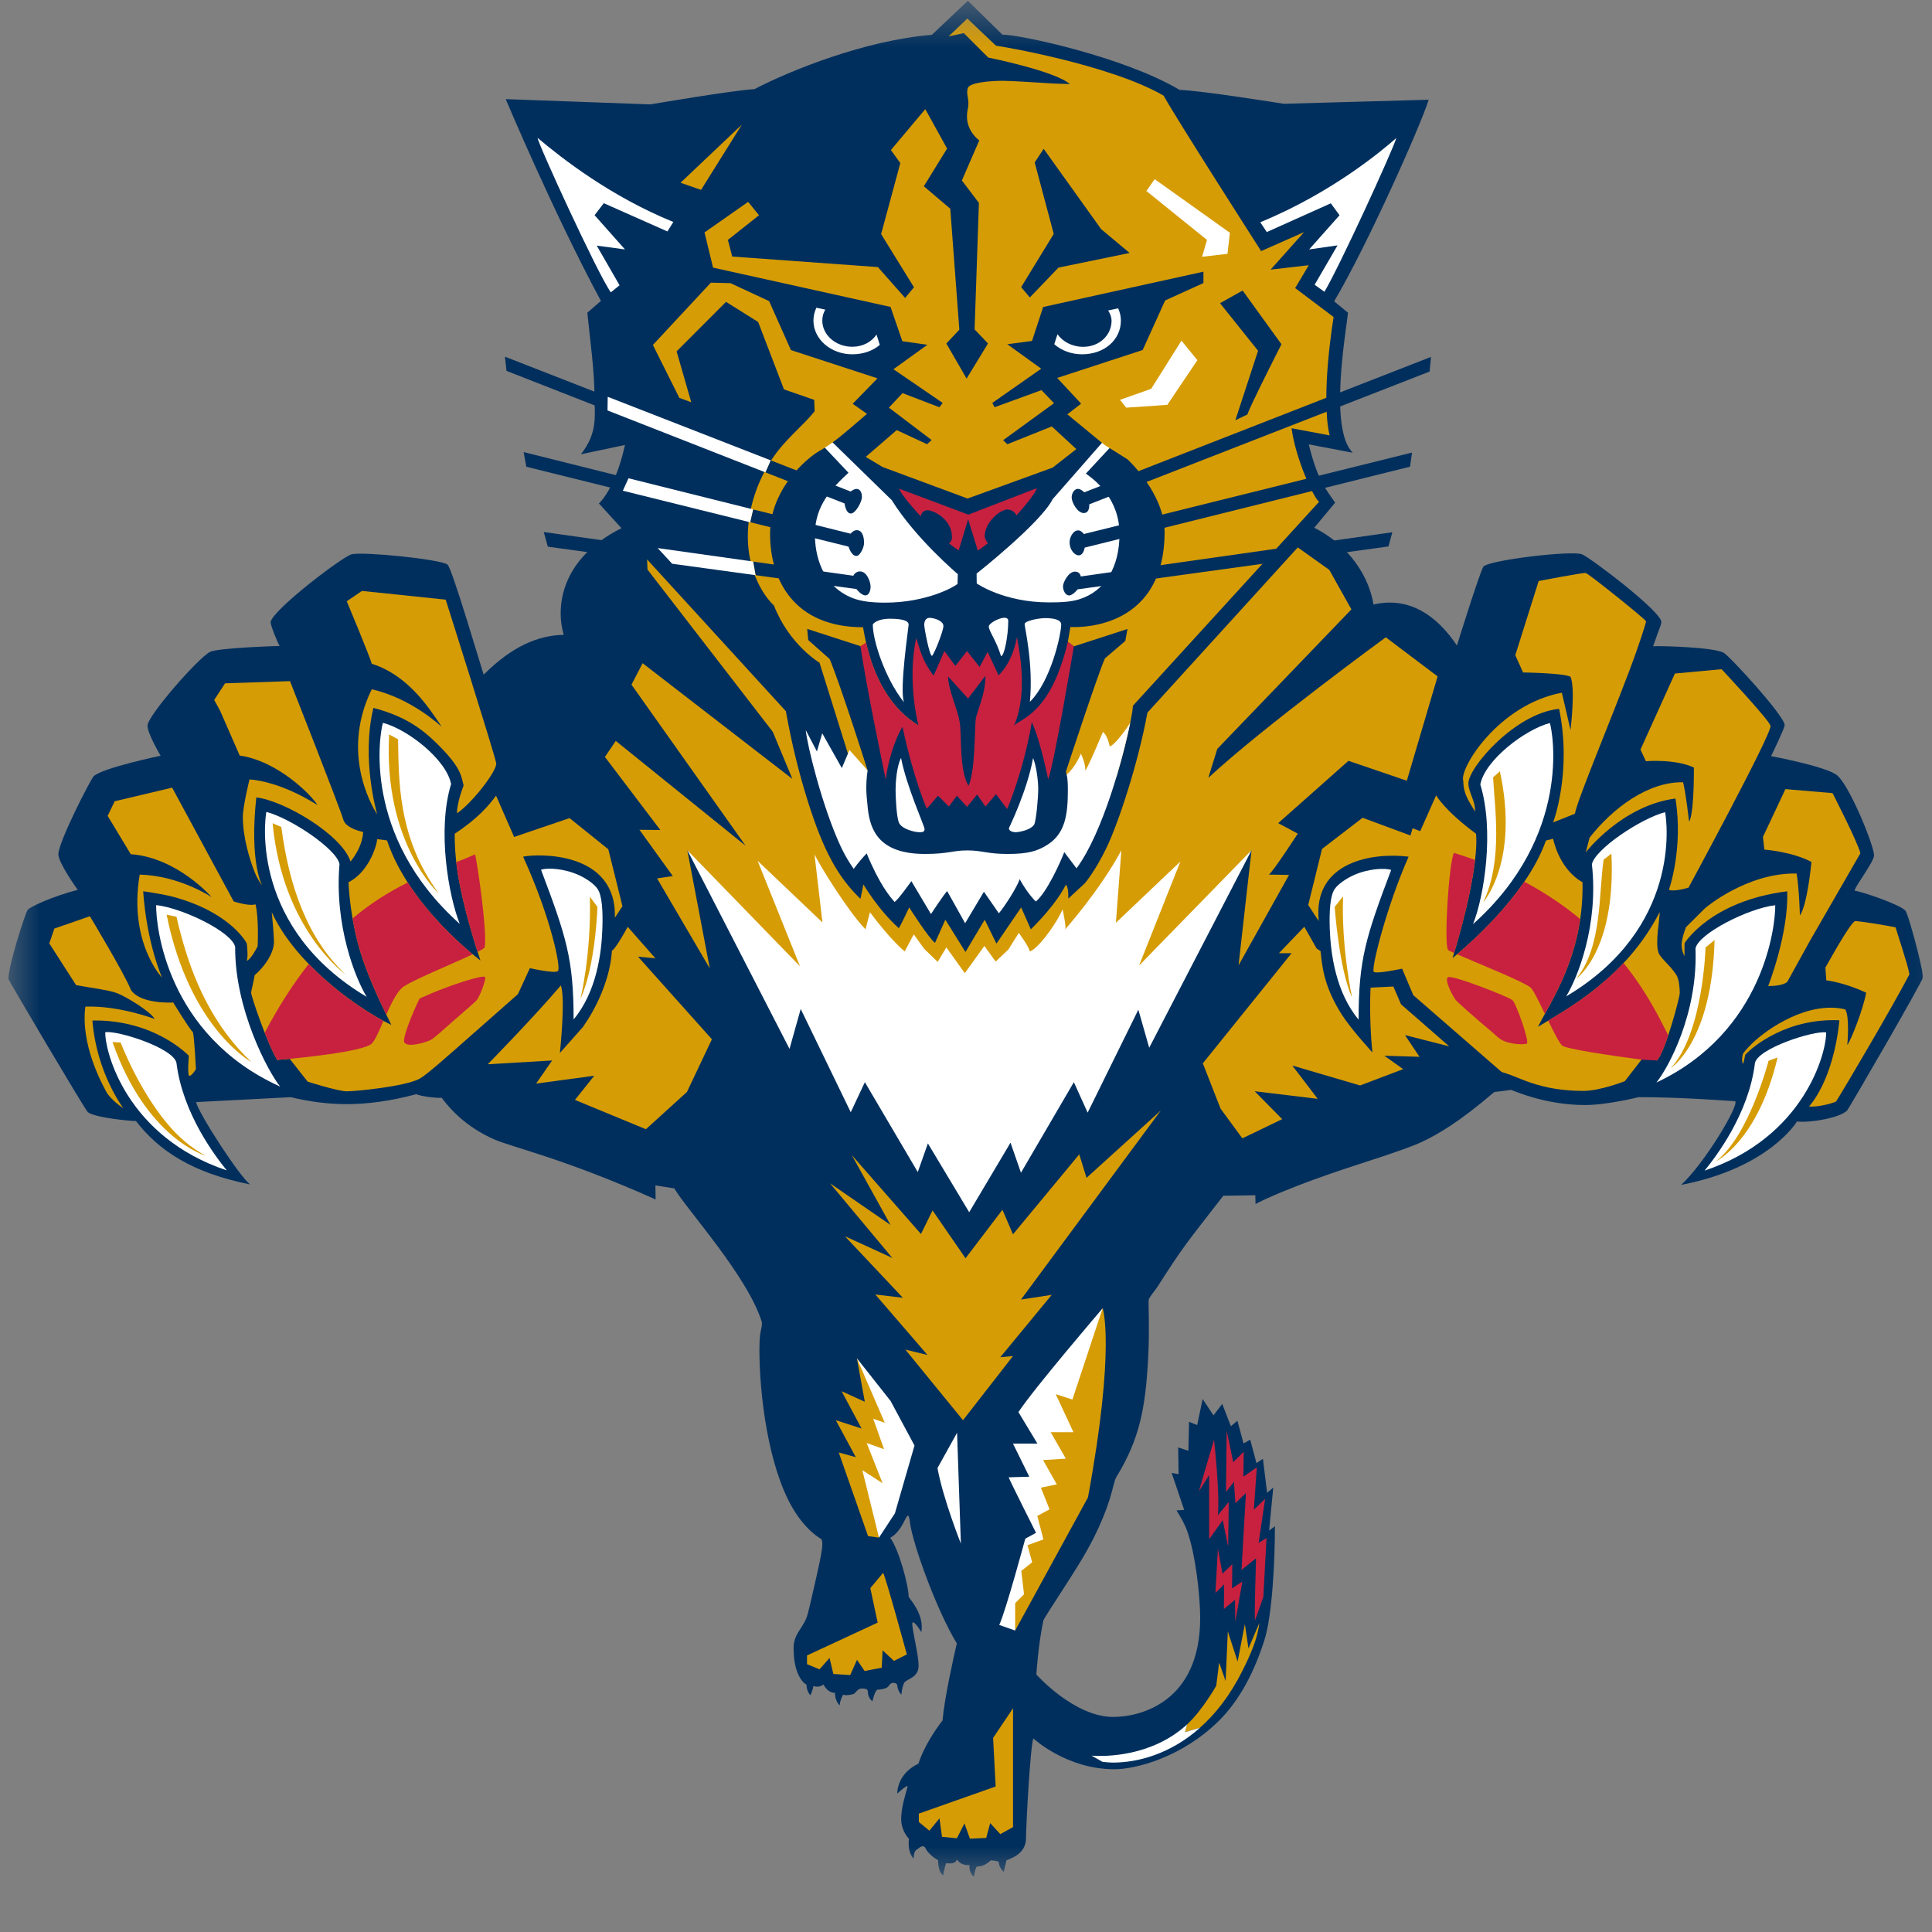 <?xml version="1.0" encoding="UTF-8" standalone="no"?>
<svg width="29px" height="29px" viewBox="0 0 29 29" version="1.1" xmlns="http://www.w3.org/2000/svg" xmlns:xlink="http://www.w3.org/1999/xlink">
    <rect x="0" y="0" width="29" height="29" fill="#808080" stroke="none"/>
    <!-- Generator: Sketch 40.3 (33839) - http://www.bohemiancoding.com/sketch -->
    <title>panthers</title>
    <desc>Created with Sketch.</desc>
    <defs>
        <polygon id="path-1" points="0 28.256 29.822 28.256 29.822 0 0 0"></polygon>
    </defs>
    <g id="Page-1" stroke="none" stroke-width="1" fill="none" fill-rule="evenodd">
        <g id="Artboard-Copy" transform="translate(-1, -1)">
            <g id="panthers" transform="translate(1, 0)">
                <g id="Page-1">
                    <g id="Artboard">
                        <g id="panthers" transform="translate(0, 0.259)">
                            <g id="g2412" transform="translate(15.271, 14.569) scale(1, -1) translate(-15.271, -14.569) translate(0.021, 0.069)">
                                <g id="g2414" transform="translate(0.078, 0.109)">
                                    <g id="g2416-Clipped">
                                        <g>
                                            <mask id="mask-2" fill="white">
                                                <use xlink:href="#path-1"></use>
                                            </mask>
                                            <g id="path-1"></g>
                                            <g id="g2416" mask="url(#mask-2)">
                                                <g id="Group" transform="translate(0.016, 0.033)">
                                                    <g id="g2422" transform="translate(0.004, 0.008)" fill="#002F5D">
                                                        <path d="M7.472,26.69 L9.643,26.611 C9.643,26.611 10.89,26.824 11.205,26.84 C11.746,27.122 12.872,27.575 13.868,27.655 L14.409,28.166 L14.927,27.658 C15.19,27.66 16.758,27.322 17.588,26.828 C17.878,26.824 19.152,26.62 19.152,26.62 L21.326,26.681 C21.209,26.301 20.405,24.495 19.907,23.655 L20.115,23.484 C20.089,23.217 19.821,21.742 20.187,21.382 L19.526,21.508 C19.662,20.955 19.79,20.827 19.922,20.633 L19.608,20.256 C20.009,20.058 20.405,19.65 20.498,19.104 C21.025,19.226 21.443,18.949 21.75,18.488 C21.75,18.488 22.087,19.573 22.146,19.67 C22.205,19.768 23.468,19.919 23.627,19.858 C23.747,19.812 24.818,19 24.818,18.843 C24.818,18.805 24.789,18.743 24.767,18.68 C24.731,18.58 24.695,18.478 24.695,18.478 C24.842,18.484 25.588,18.463 25.751,18.382 C25.833,18.341 26.669,17.434 26.669,17.293 C26.669,17.246 26.472,16.839 26.465,16.828 C26.465,16.828 27.256,16.681 27.444,16.55 C27.632,16.42 28.011,15.486 28.011,15.339 C28.011,15.24 27.721,14.87 27.719,14.808 C27.817,14.799 28.384,14.607 28.48,14.511 C28.518,14.473 28.673,13.907 28.727,13.633 C28.74,13.57 28.741,13.522 28.741,13.5 C28.741,13.446 27.629,11.531 27.607,11.509 C27.496,11.398 27.061,11.322 26.854,11.344 C26.854,11.344 26.443,10.648 25.115,10.392 C25.467,10.715 25.988,11.587 25.927,11.648 C25.927,11.648 25.064,11.713 24.475,11.709 C24.475,11.709 24.007,11.591 23.673,11.591 C23.338,11.591 22.966,11.656 22.563,11.819 C22.555,11.819 22.433,11.798 22.311,11.787 C21.779,11.33 21.456,11.147 21.22,11.036 C20.95,10.909 20.31,10.72 19.828,10.552 C19.129,10.309 18.779,10.136 18.727,10.105 L18.724,10.237 L18.243,10.229 C17.659,9.477 17.652,9.481 17.26,8.871 C17.213,8.798 17.158,8.739 17.125,8.679 C17.113,8.63 17.14,8.265 17.115,7.787 C17.074,7.025 16.982,6.569 16.636,6.004 C16.607,5.956 16.588,5.834 16.535,5.666 C16.484,5.503 16.4,5.295 16.296,5.09 C16.157,4.814 15.982,4.548 15.837,4.323 C15.686,4.09 15.566,3.903 15.543,3.858 C15.464,3.488 15.437,3.043 15.437,3.043 C15.437,3.043 16.004,2.406 16.591,2.406 C16.992,2.406 17.896,2.622 17.896,3.891 C17.896,4.233 17.826,4.843 17.703,5.191 C17.662,5.309 17.602,5.405 17.541,5.506 L17.656,5.514 L17.468,6.069 L17.572,6.05 L17.566,6.452 L17.719,6.401 L17.729,6.836 L17.851,6.787 L17.933,7.178 L18.096,6.933 L18.227,7.105 L18.357,6.77 L18.455,6.852 L18.547,6.511 L18.647,6.568 L18.741,6.216 L18.838,6.281 L18.901,5.77 L18.993,5.849 L18.931,5.204 L19.018,5.269 C19.018,4.723 18.976,3.924 18.86,3.559 C18.71,3.087 18.49,2.658 18.178,2.349 C17.623,1.8 16.929,1.621 16.61,1.621 C15.885,1.621 15.392,2.084 15.392,2.084 C15.347,1.978 15.282,0.783 15.282,0.587 C15.282,0.347 15.051,0.282 14.988,0.253 L14.948,0.082 C14.948,0.082 14.874,0.139 14.874,0.228 C14.858,0.249 14.752,0.253 14.752,0.253 C14.697,0.202 14.63,0.16 14.542,0.16 C14.515,0.12 14.499,0.008 14.499,0.008 C14.499,0.008 14.421,0.063 14.434,0.184 C14.395,0.179 14.297,0.181 14.246,0.267 C14.215,0.189 14.134,0.21 14.081,0.21 C14.058,0.145 14.038,0.027 14.038,0.027 C14.038,0.027 13.961,0.07 13.963,0.256 C13.92,0.275 13.81,0.355 13.774,0.434 C13.754,0.478 13.708,0.473 13.663,0.428 C13.649,0.414 13.596,0.416 13.596,0.28 C13.526,0.347 13.512,0.473 13.524,0.577 C13.524,0.577 13.408,0.695 13.408,0.871 C13.408,1.046 13.471,1.237 13.504,1.357 C13.512,1.407 13.349,1.256 13.349,1.256 C13.349,1.256 13.337,1.548 13.667,1.705 C13.74,1.933 13.89,2.172 14.029,2.355 C14.058,2.689 14.189,3.276 14.243,3.51 C13.933,4.021 13.583,5.003 13.542,5.313 C13.501,5.623 13.482,5.223 13.243,5.095 C13.369,4.931 13.52,4.383 13.52,4.209 C13.539,4.174 13.759,3.94 13.71,3.679 C13.71,3.679 13.626,3.826 13.583,3.826 C13.539,3.826 13.689,3.293 13.667,3.14 C13.645,2.988 13.487,2.975 13.455,2.92 C13.422,2.866 13.411,2.741 13.411,2.741 C13.411,2.741 13.357,2.787 13.349,2.882 C13.346,2.913 13.295,2.923 13.27,2.915 C13.228,2.902 13.231,2.864 13.183,2.841 C13.135,2.819 13.047,2.814 13.047,2.814 C13.009,2.787 12.976,2.64 12.976,2.64 C12.846,2.757 12.979,2.833 12.816,2.833 C12.753,2.833 12.722,2.762 12.696,2.752 C12.669,2.741 12.574,2.722 12.537,2.741 C12.482,2.639 12.486,2.58 12.486,2.58 C12.409,2.649 12.415,2.767 12.415,2.767 C12.415,2.767 12.36,2.766 12.315,2.802 C12.269,2.838 12.242,2.892 12.242,2.892 C12.242,2.892 12.201,2.864 12.167,2.861 C12.133,2.858 12.09,2.869 12.09,2.869 C12.082,2.807 12.046,2.731 12.046,2.731 C11.984,2.795 11.987,2.89 11.987,2.89 C11.987,2.89 11.793,2.979 11.793,3.444 C11.793,3.636 11.916,3.728 11.981,3.88 C12.013,3.955 12.052,4.148 12.112,4.405 C12.236,4.941 12.238,5.019 12.21,5.076 C12.21,5.076 11.986,5.19 11.78,5.539 C11.41,6.167 11.28,7.257 11.28,7.91 C11.28,8.236 11.318,8.198 11.318,8.328 C11.111,9.013 10.187,10.025 10.002,10.34 C9.937,10.351 9.719,10.384 9.719,10.384 L9.722,10.174 C8.333,10.795 7.568,10.956 7.296,11.077 C6.955,11.229 6.704,11.44 6.511,11.7 C6.44,11.692 6.195,11.722 6.13,11.754 C5.339,11.542 4.776,11.583 4.245,11.709 L2.824,11.635 C2.867,11.455 3.497,10.486 3.638,10.399 C2.753,10.575 2.259,10.914 1.921,11.352 C1.889,11.344 1.26,11.403 1.192,11.493 C1.111,11.601 0.007,13.466 0.007,13.483 C0.007,13.68 0.245,14.426 0.292,14.513 C0.321,14.567 0.687,14.728 1.048,14.821 C1.048,14.821 0.757,15.224 0.757,15.354 C0.757,15.539 1.242,16.481 1.287,16.526 C1.412,16.651 2.292,16.834 2.292,16.834 C2.292,16.834 2.095,17.165 2.095,17.285 C2.095,17.433 2.846,18.291 3.03,18.391 C3.15,18.456 4.079,18.482 4.079,18.482 C4.054,18.516 3.934,18.803 3.944,18.845 C3.988,19.036 5.031,19.83 5.162,19.859 C5.341,19.899 6.483,19.785 6.598,19.704 C6.664,19.658 7.111,18.136 7.141,18.051 C7.559,18.469 7.949,18.641 8.343,18.649 C8.228,19.032 8.267,19.776 9.209,20.25 L8.871,20.621 C8.871,20.621 9.115,20.831 9.262,21.499 L8.601,21.359 C8.854,21.684 8.807,21.927 8.805,22.215 C8.803,22.626 8.743,23.031 8.697,23.484 L8.901,23.661 C8.196,24.968 7.472,26.69 7.472,26.69" id="path2424"></path>
                                                    </g>
                                                    <g id="g2426" transform="translate(12.113, 19.128)" fill="#FFFFFF">
                                                        <path d="M1.158,1.55 L0.197,2.488 L0.098,2.396 L0.508,1.962 C0.261,1.733 0.004,1.472 0.004,1.036 C0.004,0.753 0.092,0.27 0.567,0.082 C0.697,0.03 0.864,0.012 1.056,0.012 C1.691,0.012 2.109,0.257 2.145,0.294 L2.149,0.44 C2.149,0.44 1.514,0.976 1.158,1.55" id="path2428"></path>
                                                    </g>
                                                    <g id="g2430" transform="translate(14.536, 19.136)" fill="#FFFFFF">
                                                        <path d="M1.648,1.941 L2.076,2.402 L1.974,2.499 L1.15,1.558 C0.973,1.202 0.008,0.44 0.008,0.44 L0.01,0.292 C0.01,0.292 0.416,0.008 1.093,0.008 C1.264,0.008 1.415,0.013 1.547,0.054 C1.938,0.176 2.153,0.536 2.153,1.036 C2.153,1.558 1.795,1.838 1.648,1.941" id="path2432"></path>
                                                    </g>
                                                    <g id="g2434" transform="translate(10.453, 16.516)" fill="#D69C05">
                                                        <path d="M8.157,5.449 L7.975,5.362 L8.316,6.405 L7.745,7.119 L8.084,7.309 L8.667,6.503 C8.667,6.503 8.173,5.532 8.157,5.449 L8.157,5.449 L8.157,5.449 Z M5.32,7.653 L4.89,7.205 L4.76,7.36 L5.249,8.159 L4.963,9.232 L5.098,9.436 L5.96,8.231 L6.388,7.873 L5.32,7.653 L5.32,7.653 L5.32,7.653 Z M9.45,6.911 L8.873,7.346 L9.077,7.689 L8.504,7.623 L9.007,8.186 L8.362,7.901 C8.362,7.901 7.063,9.929 6.899,10.234 C6.091,10.703 4.43,10.981 4.382,10.984 L3.952,11.392 L3.671,11.124 L3.899,11.173 L4.266,10.806 C4.266,10.806 5.265,10.606 5.491,10.408 C5.455,10.411 5.367,10.41 5.251,10.416 C4.994,10.431 4.616,10.457 4.485,10.457 C4.295,10.457 3.98,10.432 3.958,10.345 C3.936,10.258 3.968,10.212 3.968,10.119 C3.968,10.027 3.947,10.032 3.947,9.918 C3.947,9.764 4.032,9.639 4.131,9.562 L3.87,8.961 L4.126,8.624 L4.061,6.726 L4.262,6.514 L3.941,5.987 L3.637,6.514 L3.832,6.721 L3.696,8.537 L3.299,8.874 L3.648,9.44 L3.321,10.032 L2.805,9.418 L2.946,9.222 L2.658,8.156 L3.151,7.358 L3.018,7.198 L2.609,7.661 L0.423,7.819 L0.358,8.069 L0.825,8.439 L0.662,8.64 L0.007,8.181 L0.135,7.653 L2.799,7.063 L2.977,6.548 L3.353,6.495 L2.843,6.128 L3.582,5.622 L3.533,5.557 L2.979,5.769 L2.775,5.551 L3.416,5.065 L3.348,5.002 L2.892,5.214 L2.427,4.812 L2.68,4.66 L3.956,4.187 L5.233,4.651 L5.588,4.929 L5.22,5.269 L4.552,5.002 L4.49,5.063 L5.253,5.618 L5.065,5.814 L4.36,5.557 L4.327,5.622 L5.061,6.136 L4.552,6.503 L4.923,6.552 L5.09,7.062 L7.496,7.592 L7.496,7.421 L6.921,7.16 L6.584,6.416 L5.301,5.997 L5.66,5.611 L5.453,5.451 L6.008,4.994 L6.358,4.774 C6.358,4.774 6.913,4.263 6.913,3.686 C6.913,2.147 5.499,2.259 5.499,2.259 L5.461,2.036 L5.551,1.968 L6.356,2.229 L6.323,2.049 L6.018,1.788 C5.921,1.582 5.431,0.086 5.431,0.086 L5.442,0.043 L6.19,0.009 C6.285,0.325 6.356,0.619 6.397,0.82 C6.424,0.952 6.438,1.044 6.437,1.076 L9.232,4.138 C9.151,4.192 8.879,4.785 8.819,5.242 L9.39,5.135 C9.25,5.732 9.45,6.911 9.45,6.911 L9.45,6.911 L9.45,6.911 Z" id="path2436"></path>
                                                    </g>
                                                    <g id="g2438" transform="translate(9.674, 16.618)" fill="#D69C05">
                                                        <path d="M0.587,5.53 L0.408,5.596 L0.011,6.39 L0.881,7.325 L1.175,7.318 L1.756,7.048 L2.083,6.313 L3.382,5.889 L3.01,5.507 L3.225,5.356 C3.081,5.235 2.894,5.065 2.72,4.936 C2.577,4.829 2.524,4.812 2.456,4.765 C2.224,4.605 1.77,4.166 1.77,3.554 C1.77,2.845 2.143,2.153 3.165,2.153 C3.171,2.13 3.183,2.044 3.211,1.923 C3.286,1.591 3.477,0.992 3.997,0.68 C3.546,0.688 3.127,1.869 3.127,1.869 L2.327,2.128 L2.343,1.961 L2.665,1.675 C2.844,1.24 3.234,0.003 3.234,0.003 L2.939,0.256 L2.512,1.621 C2.512,1.621 2.06,1.886 1.827,2.481 C1.684,2.612 1.436,2.975 1.436,3.513 C1.436,3.93 1.577,4.341 1.795,4.671 C1.996,4.978 2.273,5.182 2.439,5.396 L2.433,5.566 L1.979,5.723 L1.591,6.735 L1.109,7.037 L0.367,6.294 L0.587,5.53 L0.587,5.53 L0.587,5.53 Z" id="path2440"></path>
                                                    </g>
                                                    <g id="g2442" transform="translate(10.1, 25.329)" fill="#D69C05">
                                                        <polygon id="path2444" points="0 0.114 0.308 0.007 0.92 0.986"></polygon>
                                                    </g>
                                                    <g id="g2446" transform="translate(11.972, 14.318)" fill="#FFFFFF">
                                                        <path d="M4.878,3.018 C4.773,2.501 4.469,1.37 4.072,0.834 L3.888,1.077 C3.84,0.948 3.629,0.473 3.461,0.336 C3.461,0.336 3.342,0.446 3.218,0.672 C3.183,0.554 2.985,0.25 2.906,0.159 L2.682,0.483 L2.4,0.01 L2.13,0.493 C2.08,0.44 1.887,0.148 1.887,0.148 L1.593,0.642 C1.593,0.642 1.383,0.346 1.34,0.33 C1.275,0.405 1.116,0.587 0.922,1.058 C0.795,0.925 0.728,0.825 0.728,0.825 C0.665,0.914 0.596,1.026 0.536,1.154 C0.257,1.751 0.027,2.689 0.008,2.908 L0.175,2.589 L0.255,2.861 L0.549,2.339 L0.664,2.61 L0.936,2.304 C0.936,2.304 0.916,2.179 0.916,2.045 C0.916,1.968 0.926,1.85 0.94,1.724 C0.977,1.399 1.116,1.05 1.797,1.05 C2.153,1.05 2.209,1.103 2.433,1.103 C2.657,1.103 2.727,1.05 3.036,1.05 C3.339,1.05 3.479,1.089 3.636,1.188 C3.904,1.359 3.942,1.644 3.942,2.012 C3.942,2.205 3.923,2.241 3.923,2.241 C4.056,2.349 4.138,2.555 4.138,2.555 C4.138,2.555 4.211,2.404 4.203,2.302 C4.24,2.334 4.468,2.881 4.468,2.881 C4.539,2.83 4.57,2.665 4.57,2.665 C4.619,2.667 4.766,2.844 4.878,3.018" id="path2448"></path>
                                                    </g>
                                                    <g id="g2450" transform="translate(16.692, 22.067)" fill="#FFFFFF">
                                                        <polygon id="path2452" points="0.098 0 0.715 0.042 1.166 0.712 0.927 1.006 0.473 0.283 0.005 0.117"></polygon>
                                                    </g>
                                                    <g id="g2454" transform="translate(17.093, 24.324)" fill="#FFFFFF">
                                                        <polygon id="path2456" points="0 0.995 0.124 1.173 1.253 0.368 1.217 0.052 0.836 0.008 0.909 0.261"></polygon>
                                                    </g>
                                                    <g id="g2458" transform="translate(7.945, 23.798)" fill="#FFFFFF">
                                                        <path d="M1.109,0 L1.24,0.106 L0.897,0.701 L1.321,0.644 L0.865,1.158 L1.003,1.338 L1.958,0.914 L2.047,1.056 C1.105,1.44 0.379,2.007 0.01,2.318 C0.005,2.253 0.914,0.269 1.109,0" id="path2460"></path>
                                                    </g>
                                                    <g id="g2462" transform="translate(18.802, 23.806)" fill="#FFFFFF">
                                                        <path d="M0,1.044 L0.098,0.897 L1.059,1.328 L1.19,1.149 L0.734,0.636 L1.16,0.697 L0.816,0.106 L0.963,0 C1.191,0.383 1.966,2.072 2.043,2.309 C1.853,2.142 1.093,1.493 0,1.044" id="path2464"></path>
                                                    </g>
                                                    <g id="g2466" transform="translate(12.986, 17.633)" fill="#FFFFFF">
                                                        <path d="M0,1.175 C0,1.196 0.082,1.266 0.253,1.266 C0.51,1.266 0.538,1.211 0.538,1.177 C0.538,1.143 0.396,0.198 0.469,0.01 C0.175,0.381 0,0.948 0,1.175" id="path2468"></path>
                                                    </g>
                                                    <g id="g2470" transform="translate(15.262, 17.652)" fill="#FFFFFF">
                                                        <path d="M0.082,0 C0.402,0.315 0.552,1.02 0.552,1.161 C0.552,1.226 0.454,1.256 0.315,1.256 C0.204,1.256 0.003,1.213 0.003,1.166 C0.003,1.118 0.136,0.568 0.082,0" id="path2472"></path>
                                                    </g>
                                                    <g id="g2474" transform="translate(14.715, 18.337)" fill="#FFFFFF">
                                                        <path d="M0.196,0 C0.245,0 0.304,0.304 0.304,0.53 C0.304,0.648 0.012,0.51 0.012,0.445 C0.012,0.379 0.126,0.232 0.196,0" id="path2476"></path>
                                                    </g>
                                                    <g id="g2478" transform="translate(14.417, 18.435)">
                                                        <g id="path2480"></g>
                                                    </g>
                                                    <g id="g2482" transform="translate(14.087, 18.433)" fill="#FFFFFF">
                                                        <path id="path2484"></path>
                                                    </g>
                                                    <g id="g2486" transform="translate(13.744, 18.341)" fill="#FFFFFF">
                                                        <path d="M0.131,0 C0.175,0.049 0.302,0.381 0.302,0.447 C0.302,0.53 0.157,0.571 0.094,0.571 C0.031,0.571 0.014,0.51 0.014,0.465 C0.014,0.42 0.092,0 0.131,0" id="path2488"></path>
                                                    </g>
                                                    <g id="g2490" transform="translate(13.328, 15.694)" fill="#FFFFFF">
                                                        <path d="M0.359,0 C0.408,0 0.435,0.005 0.435,0.049 C0.435,0.092 0.163,0.689 0.082,1.115 C0.012,0.979 0,0.723 0,0.636 C0,0.549 0.011,0.245 0.049,0.147 C0.087,0.049 0.283,0 0.359,0" id="path2492"></path>
                                                    </g>
                                                    <g id="g2494" transform="translate(15.029, 15.69)" fill="#FFFFFF">
                                                        <path d="M0,0.065 C0,0.016 0.069,0.004 0.102,0.004 C0.135,0.004 0.318,0.029 0.379,0.118 C0.409,0.175 0.44,0.514 0.44,0.653 C0.44,0.791 0.408,1.011 0.363,1.118 C0.277,0.632 0,0.065 0,0.065" id="path2496"></path>
                                                    </g>
                                                    <g id="g2498" transform="translate(14.702, 15.686)">
                                                        <g id="path2500"></g>
                                                    </g>
                                                    <g id="g2502" transform="translate(14.43, 15.683)">
                                                        <g id="path2504"></g>
                                                    </g>
                                                    <g id="g2506" transform="translate(14.152, 15.682)">
                                                        <g id="path2508"></g>
                                                    </g>
                                                    <g id="g2510" transform="translate(13.861, 15.7)">
                                                        <g id="path2512"></g>
                                                    </g>
                                                    <g id="g2514" transform="translate(13.377, 19.923)" fill="#C8213F">
                                                        <path d="M1.044,0.538 L0.008,0.926 C0.008,0.886 0.148,0.707 0.329,0.512 C0.337,0.598 0.424,0.605 0.424,0.605 C0.524,0.605 0.797,0.468 0.797,0.205 C0.797,0.18 0.795,0.126 0.75,0.11 C0.803,0.067 0.853,0.03 0.899,0.003 L1.04,0.469 L1.185,0 C1.231,0.028 1.283,0.066 1.337,0.11 C1.31,0.141 1.289,0.179 1.289,0.216 C1.289,0.42 1.517,0.616 1.631,0.616 C1.631,0.616 1.729,0.613 1.765,0.526 C1.936,0.716 2.068,0.89 2.068,0.934 L1.044,0.538 L1.044,0.538 L1.044,0.538 Z" id="path2516"></path>
                                                    </g>
                                                    <g id="g2518" transform="translate(12.801, 16.042)" fill="#C8213F">
                                                        <path d="M1.729,1.338 C1.713,1.196 1.724,0.56 1.621,0.348 C1.479,0.593 1.523,1.088 1.49,1.3 C1.457,1.512 1.316,1.784 1.316,1.99 L1.615,1.659 L1.876,2.001 C1.876,1.702 1.746,1.479 1.729,1.338 L1.729,1.338 L1.729,1.338 Z M3.113,2.51 C2.852,1.414 2.398,1.362 2.306,1.251 C2.534,1.797 2.36,2.469 2.349,2.583 C2.279,2.181 2.072,2.007 2.072,2.007 L1.909,2.36 L1.789,2.132 L1.599,2.371 L1.425,2.148 L1.259,2.371 L1.098,2.001 C0.949,2.2 0.911,2.322 0.837,2.567 C0.696,1.909 0.87,1.256 0.87,1.256 C0.35,1.569 0.159,2.167 0.084,2.499 L0,2.446 C0.087,1.833 0.379,0.445 0.379,0.445 C0.404,0.666 0.501,1.024 0.631,1.234 C0.797,0.451 0.995,0.005 0.995,0.005 L1.164,0.201 L1.327,0.038 L1.447,0.201 L1.599,0.033 L1.751,0.218 L1.876,0.038 L2.034,0.223 L2.202,0 C2.202,0 2.448,0.57 2.572,1.305 C2.708,1.006 2.817,0.446 2.817,0.446 C2.909,0.68 3.203,2.442 3.203,2.442 L3.113,2.51 L3.113,2.51 L3.113,2.51 Z" id="path2520"></path>
                                                    </g>
                                                    <g id="g2522" transform="translate(13.981, 18.981)" fill="#C8213F">
                                                        <path id="path2524"></path>
                                                    </g>
                                                    <g id="g2526" transform="translate(15.703, 22.857)" fill="#FFFFFF">
                                                        <path d="M0.816,0.669 C0.848,0.618 0.867,0.565 0.867,0.516 C0.867,0.299 0.687,0.123 0.44,0.123 C0.278,0.123 0.135,0.199 0.055,0.312 L0.007,0.162 C0.113,0.069 0.26,0.011 0.423,0.011 C0.769,0.011 1.007,0.237 1.007,0.516 C1.007,0.582 0.992,0.644 0.966,0.701 L0.816,0.669 L0.816,0.669 L0.816,0.669 Z" id="path2528"></path>
                                                    </g>
                                                    <g id="g2530" transform="translate(15.808, 23.084)" fill="#C8213F">
                                                        <path id="path2532"></path>
                                                    </g>
                                                    <g id="g2534" transform="translate(16.249, 23.187)">
                                                        <g id="path2536"></g>
                                                    </g>
                                                    <g id="g2538" transform="translate(12.079, 22.854)" fill="#FFFFFF">
                                                        <path d="M0.963,0.31 C0.889,0.2 0.758,0.127 0.599,0.127 C0.352,0.127 0.149,0.303 0.149,0.52 C0.149,0.581 0.165,0.636 0.194,0.684 L0.06,0.713 C0.032,0.653 0.016,0.588 0.016,0.52 C0.016,0.241 0.277,0.014 0.599,0.014 C0.767,0.014 0.91,0.068 1.012,0.155 L0.963,0.31 L0.963,0.31 L0.963,0.31 Z" id="path2540"></path>
                                                    </g>
                                                    <g id="g2542" transform="translate(12.333, 23.079)" fill="#C8213F">
                                                        <path id="path2544"></path>
                                                    </g>
                                                    <g id="g2546" transform="translate(12.745, 23.151)">
                                                        <g id="path2548"></g>
                                                    </g>
                                                    <g id="g2550" transform="translate(15.841, 19.234)" fill="#002F5D">
                                                        <path d="M4.943,0.963 L4.886,0.75 L0.22,0.106 C0.22,0.106 0.147,0.014 0.092,0.014 C0.038,0.014 0,0.087 0,0.15 C0,0.212 0.084,0.372 0.179,0.372 C0.261,0.372 0.266,0.299 0.266,0.299 L4.943,0.963 L4.943,0.963 L4.943,0.963 Z" id="path2552"></path>
                                                    </g>
                                                    <g id="g2554" transform="translate(15.928, 19.85)" fill="#002F5D">
                                                        <path d="M0.147,0 C0.096,0 0.012,0.071 0.012,0.2 C0.012,0.271 0.065,0.375 0.141,0.375 C0.188,0.375 0.226,0.32 0.226,0.32 L5.152,1.543 L5.122,1.331 L0.238,0.116 C0.238,0.116 0.224,0 0.147,0" id="path2556"></path>
                                                    </g>
                                                    <g id="g2558" transform="translate(15.956, 20.485)" fill="#002F5D">
                                                        <path d="M0.196,0 C0.1,0 0.015,0.164 0.015,0.233 C0.015,0.301 0.059,0.363 0.107,0.363 C0.155,0.363 0.204,0.311 0.204,0.311 L5.409,2.344 L5.388,2.124 L0.279,0.131 C0.279,0.131 0.292,0 0.196,0" id="path2560"></path>
                                                    </g>
                                                    <g id="g2562" transform="translate(8.044, 19.714)" fill="#002F5D">
                                                        <polygon id="path2564" points="1.713 0.245 0.003 0.486 0.064 0.266 1.931 0.01"></polygon>
                                                    </g>
                                                    <g id="g2566" transform="translate(9.746, 19.545)" fill="#FFFFFF">
                                                        <polygon id="path2568" points="0.228 0.179 1.482 0.007 1.445 0.212 0.011 0.414"></polygon>
                                                    </g>
                                                    <g id="g2570" transform="translate(11.178, 19.234)" fill="#002F5D">
                                                        <path d="M1.615,0.375 C1.544,0.375 1.516,0.31 1.516,0.31 L0.013,0.522 L0.051,0.318 L1.563,0.11 C1.563,0.11 1.634,0.015 1.697,0.015 C1.759,0.015 1.775,0.106 1.775,0.141 C1.775,0.219 1.72,0.375 1.615,0.375" id="path2572"></path>
                                                    </g>
                                                    <g id="g2574" transform="translate(7.736, 20.811)" fill="#002F5D">
                                                        <polygon id="path2576" points="1.582 0.196 0.009 0.589 0.049 0.369 1.497 0.01"></polygon>
                                                    </g>
                                                    <g id="g2578" transform="translate(9.234, 20.331)" fill="#FFFFFF">
                                                        <polygon id="path2580" points="0 0.489 1.913 0.015 1.958 0.208 0.085 0.676"></polygon>
                                                    </g>
                                                    <g id="g2582" transform="translate(11.146, 19.836)" fill="#002F5D">
                                                        <path d="M1.599,0.392 C1.546,0.392 1.507,0.339 1.507,0.339 L0.045,0.703 L0.001,0.511 L1.476,0.145 C1.476,0.145 1.517,0.002 1.595,0.005 C1.649,0.005 1.709,0.135 1.709,0.198 C1.709,0.249 1.701,0.392 1.599,0.392" id="path2584"></path>
                                                    </g>
                                                    <g id="g2586" transform="translate(11.371, 20.472)" fill="#002F5D">
                                                        <path d="M1.37,0.375 C1.33,0.375 1.283,0.336 1.283,0.336 L0.083,0.804 L0.002,0.624 L1.191,0.157 C1.191,0.157 1.209,0.006 1.285,0.006 C1.36,0.006 1.452,0.188 1.452,0.251 C1.452,0.279 1.446,0.375 1.37,0.375" id="path2588"></path>
                                                    </g>
                                                    <g id="g2590" transform="translate(7.457, 22.018)" fill="#002F5D">
                                                        <polygon id="path2592" points="1.55 0.212 0.007 0.814 0.031 0.601 1.547 0.007"></polygon>
                                                    </g>
                                                    <g id="g2594" transform="translate(9.004, 21.095)" fill="#FFFFFF">
                                                        <polygon id="path2596" points="0 0.93 2.369 0.001 2.45 0.181 0.003 1.135"></polygon>
                                                    </g>
                                                    <g id="g2598" transform="translate(8.951, 13.454)" fill="#D69C05">
                                                        <path d="M0.653,6.183 L0.647,6.335 L2.73,4.057 C2.827,3.519 2.933,3.115 3.045,2.752 C3.296,1.938 3.526,1.552 3.85,1.24 L3.894,1.457 C3.894,1.457 4.111,1.082 4.426,0.799 C4.467,0.866 4.581,1.111 4.581,1.111 C4.581,1.111 4.879,0.642 4.969,0.58 L5.124,0.927 L5.426,0.442 L5.715,0.927 L5.891,0.568 L6.262,1.111 L6.407,0.782 C6.786,1.156 6.91,1.406 6.933,1.453 C6.98,1.406 6.969,1.243 6.969,1.243 L7.218,1.474 C7.218,1.474 7.37,1.652 7.534,1.988 C7.719,2.365 8.02,3.28 8.157,4.035 L10.414,6.515 L10.887,6.178 L11.219,5.585 L9.206,3.491 L9.071,3.056 C9.897,3.823 11.735,5.166 11.735,5.166 L12.513,4.579 L12.051,3.013 L11.175,3.312 L10.12,2.376 L10.414,2.219 C10.414,2.219 10.033,1.631 9.979,1.604 L10.283,1.599 L9.525,0.242 L9.72,1.971 L8.203,0.03 L2.666,0.004 L1.251,1.969 L1.588,0.196 L0.797,1.547 L1.033,1.582 L0.532,2.277 L0.846,2.273 L0.014,3.37 L0.177,3.611 L2.126,2.037 L0.413,4.455 L0.58,4.777 L2.828,3.04 L2.534,3.747 L0.653,6.183 L0.653,6.183 L0.653,6.183 Z" id="path2600"></path>
                                                    </g>
                                                    <g id="g2602" transform="translate(12.333, 6.868)" fill="#D69C05">
                                                        <polygon id="path2604" points="2.007 0 2.757 0.963 2.567 0.946 3.339 1.882 2.877 1.811 4.976 4.649 3.861 3.638 3.752 3.991 2.757 2.79 2.599 3.159 2.045 2.431 1.55 3.149 1.376 2.795 0.337 3.981 0.919 2.931 0.011 3.556 0.946 2.436 0.234 2.762 1.104 1.838 0.691 1.887 1.474 0.979 1.142 1.06"></polygon>
                                                    </g>
                                                    <g id="g2606" transform="translate(12.426, 5.106)" fill="#D69C05">
                                                        <polygon id="path2608" points="0.653 0 0.489 0.022 0.049 1.278 0.305 1.207 0.005 1.762 0.392 1.637 0.092 2.197 0.44 2.039 0.321 2.692 0.761 1.936 0.848 1.262"></polygon>
                                                    </g>
                                                    <g id="g2610" transform="translate(15.05, 3.703)" fill="#D69C05">
                                                        <path d="M1.387,4.845 C1.387,4.845 1.582,4.266 1.166,2.007 L0.073,0.008 L0,0.457 L0.196,1.126 L0.253,1.362 L0.432,1.436 L0.343,1.762 L0.375,2.659 L0.53,2.79 L0.498,3.108 L0.489,3.556 L1.387,4.845 L1.387,4.845 L1.387,4.845 Z" id="path2612"></path>
                                                    </g>
                                                    <g id="g2614" transform="translate(13.666, 0.582)" fill="#D69C05">
                                                        <polygon id="path2616" points="1.126 1.517 1.425 1.963 1.425 0.179 1.234 0.073 1.082 0.239 1.022 0.016 0.778 0.005 0.696 0.234 0.582 0.011 0.359 0.033 0.321 0.31 0.169 0.125 0.011 0.256 0.011 0.381 1.164 0.788"></polygon>
                                                    </g>
                                                    <g id="g2618" transform="translate(11.996, 3.043)" fill="#D69C05">
                                                        <path d="M1.501,0.31 C1.501,0.31 1.185,1.468 1.145,1.534 L0.953,1.305 L1.063,0.787 L0.003,0.294 L0.003,0.163 L0.19,0.086 L0.341,0.257 L0.398,0.016 L0.651,0 L0.753,0.228 L0.867,0.061 L1.124,0.11 L1.137,0.371 L1.308,0.212 L1.501,0.31 L1.501,0.31 L1.501,0.31 Z" id="path2620"></path>
                                                    </g>
                                                    <g id="g2622" transform="translate(17.672, 2.186)" fill="#D69C05">
                                                        <path d="M0,0 L0.032,0.116 C0.263,0.33 0.469,0.696 0.469,0.696 L0.513,1.044 L0.61,0.767 L0.643,1.512 L0.79,1.06 L0.899,1.621 L0.953,1.256 L1.116,1.637 C1.089,1.4 0.983,1.163 0.861,0.919 C0.676,0.549 0.457,0.272 0.226,0.067 L0,0 L0,0 L0,0 Z" id="path2624"></path>
                                                    </g>
                                                    <g id="g2626" transform="translate(17.94, 11.099)" fill="#D69C05">
                                                        <path d="M0,1.126 L1.332,2.779 L1.142,2.779 L1.523,3.176 L1.708,2.849 L1.767,2.811 C1.79,2.613 1.804,2.328 2.047,1.92 C2.158,1.734 2.319,1.543 2.545,1.289 C2.491,1.822 2.518,2.262 2.518,2.262 L2.86,2.279 L2.975,2.012 L3.698,1.381 L3.034,1.55 L3.252,1.224 L2.724,1.24 L3.007,1.039 L2.36,0.794 L1.343,1.093 L1.724,0.593 L0.778,0.707 L1.191,0.288 L0.593,0 L0.266,0.446 L0,1.126 L0,1.126 L0,1.126 Z" id="path2628"></path>
                                                    </g>
                                                    <g id="g2630" transform="translate(19.517, 11.8)" fill="#D69C05">
                                                        <path d="M0.163,2.561 L0.005,2.801 L0.212,3.643 L0.821,4.111 L1.539,3.845 L1.572,3.953 L1.686,3.91 L1.925,4.448 C1.925,4.448 2.046,4.224 2.523,3.872 C2.523,3.872 2.601,3.42 2.172,2.005 C2.323,2.132 3.27,2.911 3.573,3.769 L3.681,3.796 C3.681,3.796 3.763,3.347 4.122,3.143 C4.144,2.066 3.654,1.37 3.453,0.973 C3.894,1.24 4.775,1.708 5.28,2.695 C5.286,2.607 5.207,2.238 5.264,2.083 C5.293,2.004 5.446,1.888 5.533,1.748 C5.574,1.683 5.582,1.536 5.582,1.479 C5.582,1.422 5.37,0.606 5.239,0.468 L5.036,0.517 L4.758,0.158 C4.758,0.158 4.391,0.011 4.13,0.011 C3.974,0.011 3.746,0.026 3.531,0.08 C3.231,0.156 3.168,0.215 2.907,0.296 L1.582,1.448 L1.414,1.846 C1.414,1.846 1.039,1.765 0.99,1.797 C0.941,1.83 1.185,2.792 1.512,3.527 C0.998,3.592 0.068,3.469 0.163,2.561" id="path2632"></path>
                                                    </g>
                                                    <g id="g2634" transform="translate(21.828, 15.841)" fill="#D69C05">
                                                        <path d="M0.196,0.163 C0.139,0.277 0.022,0.402 0.022,0.62 C-0.049,0.799 0.547,1.77 1.501,1.947 L1.631,1.387 C1.631,1.387 1.708,2.012 1.631,2.186 C1.534,2.243 0.919,2.251 0.919,2.251 L0.802,2.51 L1.153,3.624 C1.153,3.624 1.819,3.752 1.86,3.744 C1.901,3.736 2.757,3.051 2.765,3.018 C2.768,3.007 2.665,2.674 2.504,2.251 C2.189,1.421 1.729,0.326 1.697,0.131 L1.37,0 C1.37,0 1.656,0.75 1.46,1.705 C0.799,1.64 0.098,0.824 0.098,0.587 C0.098,0.449 0.212,0.31 0.196,0.163" id="path2636"></path>
                                                    </g>
                                                    <g id="g2638" transform="translate(23.688, 14.813)" fill="#D69C05">
                                                        <path d="M1.338,3.263 L2.039,3.328 C2.039,3.328 2.741,2.578 2.773,2.48 C2.806,2.382 1.542,0.049 1.542,0.049 C1.542,0.049 1.33,-0.016 1.248,0.016 C1.248,0.016 1.468,0.636 1.346,1.387 C0.538,1.281 0,0.579 0,0.579 L0.057,0.799 C0.408,1.248 0.938,1.64 1.46,1.631 C1.501,1.485 1.55,1.044 1.55,1.044 C1.55,1.044 1.623,1.077 1.623,1.852 C1.338,1.985 0.903,1.947 0.903,1.947 L0.821,2.121 L1.338,3.263 L1.338,3.263 L1.338,3.263 Z" id="path2640"></path>
                                                    </g>
                                                    <g id="g2642" transform="translate(25.113, 13.377)" fill="#D69C05">
                                                        <path d="M1.256,2.056 L1.234,2.246 L1.572,2.964 L2.279,2.904 C2.279,2.904 2.659,2.164 2.697,2.001 L1.936,0.68 L1.601,0.073 C1.601,0.073 1.553,0.008 1.313,0.008 C1.313,0.008 1.621,0.788 1.599,1.43 C0.443,1.286 0.057,0.65 0.057,0.65 L0.057,0.457 C0.057,0.457 0.014,0.527 0.014,0.628 C0.014,0.729 0.079,0.892 0.079,0.892 L0.368,1.179 C0.368,1.179 0.995,1.713 1.74,1.697 C1.778,1.474 1.789,1.071 1.789,1.071 C1.789,1.071 1.887,1.153 1.963,1.871 C1.664,2.028 1.256,2.056 1.256,2.056" id="path2644"></path>
                                                    </g>
                                                    <g id="g2646" transform="translate(26.032, 11.569)" fill="#D69C05">
                                                        <path d="M0.049,0.783 C0.049,0.783 0.027,0.658 0.016,0.65 C0.016,0.65 -0.014,0.691 0.016,0.802 C0.016,0.802 0.068,0.873 0.155,0.957 C0.396,1.189 1.005,1.596 1.55,1.466 C1.621,1.361 1.582,0.927 1.581,0.931 C1.633,0.992 1.82,1.466 1.865,1.716 C1.531,1.873 1.266,1.902 1.266,1.902 L1.253,2.094 C1.286,2.148 1.637,2.791 1.702,2.791 C1.767,2.791 2.151,2.73 2.306,2.697 C2.327,2.621 2.493,2.13 2.514,1.992 C2.261,1.506 1.547,0.295 1.413,0.083 C1.335,0.046 1.127,-0.003 1.006,0.008 C1.006,0.008 1.37,0.378 1.463,1.302 C0.68,1.338 0.16,0.908 0.049,0.783" id="path2648"></path>
                                                    </g>
                                                    <g id="g2650" transform="translate(7.198, 11.236)" fill="#D69C05">
                                                        <path d="M2.382,0 L2.998,0.559 L3.373,1.35 L2.264,2.59 L2.525,2.565 L2.109,3.038 C2.109,3.038 1.929,2.704 1.872,2.68 C1.868,2.61 1.843,2.121 1.44,1.538 L1.091,1.144 C1.091,1.144 1.179,1.97 1.105,2.158 C0.685,1.664 0.008,0.975 0.008,0.975 L0.975,1.032 L0.734,0.685 L1.607,0.803 L1.317,0.44 L2.382,0 L2.382,0 L2.382,0 Z" id="path2652"></path>
                                                    </g>
                                                    <g id="g2654" transform="translate(3.649, 11.8)" fill="#D69C05">
                                                        <path d="M5.465,2.61 L5.579,2.784 L5.367,3.638 L4.785,4.106 L3.953,3.823 L3.682,4.443 C3.578,4.301 3.41,4.1 3.062,3.872 C3.062,3.872 3.053,3.601 3.113,3.241 C3.181,2.839 3.325,2.328 3.448,1.969 C3.448,1.969 2.387,2.752 2.045,3.771 L1.898,3.79 C1.885,3.658 1.756,3.29 1.468,3.143 C1.468,3.143 1.475,2.751 1.604,2.246 C1.714,1.815 1.936,1.354 2.11,1.001 C1.514,1.292 0.642,1.969 0.315,2.695 C0.315,2.695 0.348,2.376 0.348,2.242 C0.348,2.107 0.242,1.907 0.058,1.748 C0.054,1.699 0.01,1.524 0.005,1.487 C0.001,1.451 0.238,0.741 0.397,0.476 L0.585,0.492 L0.854,0.15 C0.854,0.15 1.311,0.005 1.441,0.005 C1.572,0.005 2.314,0.076 2.534,0.194 C2.638,0.25 2.963,0.54 3.286,0.825 C3.65,1.146 4.01,1.463 4.01,1.463 L4.19,1.854 C4.19,1.854 4.562,1.767 4.611,1.811 C4.66,1.854 4.504,2.617 4.088,3.527 C4.284,3.571 5.499,3.624 5.465,2.61" id="path2656"></path>
                                                    </g>
                                                    <g id="g2658" transform="translate(5.09, 15.955)" fill="#D69C05">
                                                        <path d="M1.485,3.23 C1.485,3.23 2.227,0.889 2.243,0.775 C2.259,0.661 1.876,0.171 1.656,0.024 C1.648,0.171 1.754,0.44 1.754,0.44 C1.717,0.584 1.72,0.713 1.338,1.085 C1.137,1.28 0.883,1.48 0.4,1.605 C0.212,0.83 0.457,0.008 0.457,0.008 C0.457,0.008 -0.131,0.856 0.375,1.884 C0.973,1.751 1.425,1.321 1.425,1.321 C1.425,1.321 1.356,1.43 1.251,1.574 C1.081,1.808 0.792,2.138 0.375,2.268 C0.351,2.366 0,3.206 0,3.206 L0.228,3.361 L1.485,3.23 L1.485,3.23 L1.485,3.23 Z" id="path2660"></path>
                                                    </g>
                                                    <g id="g2662" transform="translate(3.1, 14.895)" fill="#D69C05">
                                                        <path d="M0.163,3.034 L1.138,3.067 C1.138,3.067 1.901,1.13 1.937,0.991 C1.974,0.852 2.235,0.803 2.235,0.803 C2.235,0.803 2.243,0.604 2.047,0.359 C1.913,0.767 1.04,1.277 0.632,1.321 C0.527,0.343 0.718,0.005 0.718,0.005 C0.718,0.005 0.666,0.062 0.614,0.185 C0.53,0.388 0.43,0.733 0.43,1.028 C0.43,1.187 0.53,1.591 0.53,1.591 C0.53,1.591 0.954,1.582 1.55,1.207 C1.46,1.358 0.954,1.868 0.383,1.95 L0.087,2.627 L0,2.784 L0.163,3.034 L0.163,3.034 L0.163,3.034 Z" id="path2664"></path>
                                                    </g>
                                                    <g id="g2666" transform="translate(1.49, 13.508)" fill="#D69C05">
                                                        <path d="M0.979,2.855 L1.903,1.147 C1.903,1.147 2.132,1.071 2.23,1.104 C2.284,0.886 2.262,0.473 2.262,0.473 C2.262,0.473 2.164,0.277 2.099,0.256 C2.118,0.321 2.11,0.419 2.099,0.517 C2.099,0.517 1.881,0.959 1.047,1.202 C0.9,1.245 0.731,1.272 0.544,1.3 C0.598,0.517 0.827,0.004 0.827,0.004 C0.827,0.004 0.321,0.53 0.492,1.55 C1.092,1.534 1.573,1.211 1.573,1.211 C1.573,1.211 1.055,1.807 0.358,1.856 L0.011,2.431 L0.117,2.651 L0.979,2.855 L0.979,2.855 L0.979,2.855 Z" id="path2668"></path>
                                                    </g>
                                                    <g id="g2670" transform="translate(0.625, 11.545)" fill="#D69C05">
                                                        <path d="M0,2.48 L0.076,2.703 L0.609,2.888 C0.609,2.888 1.137,2.012 1.224,1.784 C1.365,1.563 1.86,1.593 1.86,1.593 C1.86,1.593 2.107,1.188 2.156,1.147 C2.177,1.078 2.201,0.593 2.201,0.593 C2.201,0.593 2.148,0.503 2.107,0.491 C2.066,0.479 2.095,0.793 2.095,0.793 C2.095,0.793 1.585,1.339 0.647,1.323 C0.708,0.536 1.112,0.005 1.112,0.005 C1.112,0.005 0.92,0.132 0.855,0.254 C0.79,0.377 0.468,0.957 0.541,1.531 C1.047,1.55 1.582,1.346 1.582,1.346 C1.517,1.46 1.155,1.68 1.02,1.732 C0.898,1.779 0.689,1.802 0.402,1.854 L0,2.48 L0,2.48 L0,2.48 Z" id="path2672"></path>
                                                    </g>
                                                    <g id="g2674" transform="translate(12.747, 5.101)" fill="#FFFFFF">
                                                        <polygon id="path2676" points="0.865 1.387 0.506 2.056 0 2.697 0.419 1.729 0.245 1.789 0.408 1.332 0.147 1.425 0.386 0.821 0.082 1.017 0.332 0.005 0.571 0.37"></polygon>
                                                    </g>
                                                    <g id="g2678" transform="translate(10.202, 9.979)" fill="#FFFFFF">
                                                        <path d="M1.534,2.463 L0.001,5.444 L1.691,3.703 L1.055,5.286 L2.028,4.361 L1.909,5.384 C1.974,5.237 2.425,4.508 2.675,4.258 L2.741,4.514 C3.067,4.078 3.263,3.926 3.263,3.926 L3.399,4.182 L3.556,3.964 L3.758,3.769 L3.888,3.986 L4.165,3.6 L4.459,4.008 L4.628,3.774 L4.818,3.953 L4.976,4.204 C4.976,4.204 5.139,3.981 5.139,3.926 C5.237,3.943 5.509,4.285 5.634,4.557 C5.65,4.465 5.688,4.301 5.672,4.258 C5.672,4.258 6.183,4.829 6.515,5.443 L6.433,4.356 L7.401,5.275 L6.781,3.714 L8.47,5.446 L6.933,2.48 L6.77,3.051 L6.009,1.506 L5.802,1.963 L5.008,0.604 L4.851,1.055 L4.231,0.011 L3.611,1.044 L3.459,0.614 L2.665,1.963 L2.453,1.512 L1.702,3.062 L1.534,2.463 L1.534,2.463 L1.534,2.463 Z" id="path2680"></path>
                                                    </g>
                                                    <g id="g2682" transform="translate(13.957, 5.008)" fill="#FFFFFF">
                                                        <path d="M0,1.142 L0.294,1.672 L0.351,0.008 C0.351,0.008 0.082,0.685 0,1.142" id="path2684"></path>
                                                    </g>
                                                    <g id="g2686" transform="translate(14.87, 3.703)" fill="#FFFFFF">
                                                        <path d="M1.566,4.845 C1.566,4.845 0.538,3.646 0.302,3.287 L0.587,2.814 L0.22,2.814 L0.465,2.317 L0.155,2.308 C0.181,2.241 0.566,1.475 0.566,1.475 L0.405,1.387 C0.405,1.387 0.113,0.303 0.014,0.092 L0.253,0.008 L0.253,0.419 L0.386,0.552 L0.345,0.903 L0.508,1.033 L0.438,1.289 L0.677,1.376 L0.585,1.729 L0.769,1.827 L0.639,2.153 L0.878,2.202 L0.672,2.567 L1.014,2.588 L0.786,2.985 L1.128,2.985 L0.862,3.556 L1.112,3.475 L1.566,4.845 L1.566,4.845 L1.566,4.845 Z" id="path2688"></path>
                                                    </g>
                                                    <g id="g2690" transform="translate(16.269, 1.713)" fill="#FFFFFF">
                                                        <path d="M1.403,0.473 L1.435,0.589 C1.428,0.583 1.422,0.577 1.415,0.571 C0.899,0.114 0.23,0.103 0.001,0.12 L0.165,0.027 C0.165,0.027 0.262,0.016 0.322,0.016 C0.693,0.016 1.183,0.143 1.629,0.539 L1.403,0.473 L1.403,0.473 L1.403,0.473 Z" id="path2692"></path>
                                                    </g>
                                                    <g id="g2694" transform="translate(17.88, 4.968)" fill="#C8213F">
                                                        <path d="M0,0.832 L0.228,1.607 C0.228,1.607 0.318,0.808 0.285,0.473 L0.449,0.673 L0.44,0.004 L0.359,0.4 L0.155,0.114 L0.155,1.077 L0,0.832 L0,0.832 L0,0.832 Z" id="path2696"></path>
                                                    </g>
                                                    <g id="g2698" transform="translate(18.117, 3.83)" fill="#C8213F">
                                                        <polygon id="path2700" points="0.049 1.109 0.012 0.445 0.143 0.575 0.139 0.204 0.306 0.343 0.31 0.012 0.416 0.616 0.261 0.514 0.265 0.877 0.118 0.734"></polygon>
                                                    </g>
                                                    <g id="g2702" transform="translate(18.282, 3.861)" fill="#C8213F">
                                                        <path d="M0.44,0 L0.566,0.353 L0.614,1.24 L0.495,1.164 L0.593,1.827 L0.424,1.664 L0.468,2.3 L0.266,2.159 L0.272,2.534 L0.114,2.376 L0.016,2.849 L0.005,1.93 L0.125,2.083 L0.147,1.762 L0.305,1.914 L0.239,0.761 L0.457,0.935 C0.457,0.935 0.43,0.092 0.44,0" id="path2704"></path>
                                                    </g>
                                                    <g id="g2706" transform="translate(21.6, 12.505)" fill="#C8213F">
                                                        <path d="M0.016,1.011 C-0.037,0.958 0.103,0.715 0.131,0.677 C0.158,0.639 0.447,0.385 0.677,0.193 C0.731,0.148 0.772,0.104 0.808,0.082 C0.938,4.33680869e-17 1.153,-0.001 1.202,0.015 C1.251,0.031 1.044,0.62 0.987,0.669 C0.93,0.718 0.065,1.06 0.016,1.011" id="path2708"></path>
                                                    </g>
                                                    <g id="g2710" transform="translate(21.586, 13.875)" fill="#C8213F">
                                                        <path d="M0.44,1.403 C0.338,1.44 0.232,1.475 0.123,1.509 C0.046,1.357 -0.03,0.128 0.036,0.051 C0.041,0.045 0.074,0.029 0.126,0.006 C0.326,0.678 0.408,1.124 0.44,1.403" id="path2712"></path>
                                                    </g>
                                                    <g id="g2714" transform="translate(23.124, 12.262)" fill="#C8213F">
                                                        <path d="M0,0.604 C0.085,0.429 0.167,0.267 0.21,0.229 C0.266,0.18 0.919,0.082 1.4,0.018 L1.632,0.006 C1.682,0.059 1.745,0.212 1.802,0.384 C1.694,0.59 1.504,1.006 1.131,1.469 C0.743,1.055 0.31,0.788 0,0.604" id="path2716"></path>
                                                    </g>
                                                    <g id="g2718" transform="translate(21.753, 12.968)" fill="#C8213F">
                                                        <path d="M1.321,0 C1.502,0.326 1.758,0.792 1.851,1.423 C1.614,1.62 1.337,1.811 1.012,1.983 C0.664,1.473 0.194,1.056 0.003,0.894 C0.303,0.763 1.009,0.48 1.108,0.393 C1.147,0.359 1.232,0.185 1.321,0" id="path2720"></path>
                                                    </g>
                                                    <g id="g2722" transform="translate(3.85, 12.276)" fill="#C8213F">
                                                        <path d="M0.196,0 C0.533,0.027 1.488,0.124 1.615,0.245 C1.663,0.29 1.723,0.43 1.791,0.585 C1.439,0.775 1.017,1.08 0.669,1.44 C0.446,1.157 0.224,0.818 0.008,0.408 C0.069,0.254 0.14,0.096 0.196,0" id="path2724"></path>
                                                    </g>
                                                    <g id="g2726" transform="translate(5.173, 12.949)" fill="#C8213F">
                                                        <path d="M0.832,1.99 C0.571,1.861 0.291,1.692 0.004,1.451 C0.023,1.343 0.048,1.224 0.08,1.098 C0.175,0.727 0.352,0.335 0.51,0.008 C0.582,0.169 0.661,0.33 0.744,0.407 C0.844,0.501 1.484,0.759 1.807,0.913 C1.601,1.083 1.162,1.478 0.832,1.99" id="path2728"></path>
                                                    </g>
                                                    <g id="g2730" transform="translate(6.721, 13.883)" fill="#C8213F">
                                                        <path d="M0.44,0.082 C0.481,0.318 0.321,1.408 0.294,1.479 C0.208,1.439 0.113,1.402 0.012,1.362 C0.019,1.299 0.029,1.23 0.041,1.158 C0.101,0.803 0.221,0.361 0.333,0.015 C0.39,0.044 0.429,0.067 0.44,0.082" id="path2732"></path>
                                                    </g>
                                                    <g id="g2734" transform="translate(5.936, 12.494)" fill="#C8213F">
                                                        <path d="M0.016,0.049 C0.053,-0.036 0.32,0.035 0.418,0.084 C0.464,0.107 0.604,0.236 0.752,0.366 C0.917,0.511 1.09,0.657 1.111,0.687 C1.152,0.744 1.258,1.005 1.226,1.03 C1.193,1.054 0.728,0.924 0.247,0.704 C0.116,0.434 -0.008,0.106 0.016,0.049" id="path2736"></path>
                                                    </g>
                                                    <g id="g2738" transform="translate(1.449, 10.604)" fill="#FFFFFF">
                                                        <path d="M0.016,2.088 C0.011,1.789 0.34,0.515 1.84,0.014 C1.663,0.232 1.178,0.87 1.085,1.626 C1.044,1.849 0.202,2.118 0.016,2.088" id="path2740"></path>
                                                    </g>
                                                    <g id="g2742" transform="translate(2.213, 11.876)" fill="#FFFFFF">
                                                        <path d="M0.016,2.724 C0.011,2.425 0.164,0.775 1.877,0 C1.7,0.218 1.196,1.154 1.202,2.094 C1.161,2.317 0.413,2.681 0.016,2.724" id="path2744"></path>
                                                    </g>
                                                    <g id="g2746" transform="translate(3.85, 13.209)" fill="#FFFFFF">
                                                        <path d="M0.033,2.79 C0.003,2.635 -0.185,1.039 1.539,0.014 C1.37,0.291 1.052,1.082 1.131,2.007 C1.09,2.23 0.4,2.695 0.033,2.79" id="path2748"></path>
                                                    </g>
                                                    <g id="g2750" transform="translate(5.568, 14.318)" fill="#FFFFFF">
                                                        <path d="M0.065,3.018 C0.021,2.879 -0.266,1.327 1.218,0 C1.05,0.424 0.876,1.408 1.088,2.099 C1.017,2.469 0.432,2.923 0.065,3.018" id="path2752"></path>
                                                    </g>
                                                    <g id="g2754" transform="translate(21.991, 14.315)" fill="#FFFFFF">
                                                        <path d="M1.158,3.018 C1.202,2.879 1.49,1.327 0.005,0 C0.174,0.424 0.326,1.406 0.114,2.096 C0.185,2.466 0.791,2.923 1.158,3.018" id="path2756"></path>
                                                    </g>
                                                    <g id="g2758" transform="translate(25.469, 10.601)" fill="#FFFFFF">
                                                        <path d="M1.827,2.088 C1.833,1.789 1.504,0.515 0.003,0.014 C0.18,0.232 0.666,0.87 0.758,1.626 C0.799,1.849 1.642,2.118 1.827,2.088" id="path2760"></path>
                                                    </g>
                                                    <g id="g2762" transform="translate(24.737, 11.923)" fill="#FFFFFF">
                                                        <path d="M1.795,2.675 C1.8,2.376 1.631,0.775 0.011,0.014 C0.188,0.232 0.636,1.047 0.598,2.026 C0.639,2.249 1.398,2.632 1.795,2.675" id="path2764"></path>
                                                    </g>
                                                    <g id="g2766" transform="translate(23.394, 13.222)" fill="#FFFFFF">
                                                        <path d="M1.485,2.773 C1.514,2.618 1.724,1.033 0,0.008 C0.169,0.285 0.489,1.073 0.386,1.99 C0.427,2.213 1.118,2.678 1.485,2.773" id="path2768"></path>
                                                    </g>
                                                    <g id="g2770" transform="translate(19.84, 12.877)" fill="#FFFFFF">
                                                        <path d="M0.359,2.17 C0.58,2.271 0.828,2.283 0.927,2.251 C0.547,1.245 0.438,0.907 0.438,0.004 C0.097,0.413 0.018,0.989 0.005,1.373 C-0.003,1.626 0.01,1.864 0.079,1.964 C0.133,2.043 0.253,2.121 0.359,2.17" id="path2772"></path>
                                                    </g>
                                                    <g id="g2774" transform="translate(8.003, 12.88)" fill="#FFFFFF">
                                                        <path d="M0.571,2.17 C0.35,2.271 0.102,2.283 0.003,2.251 C0.383,1.245 0.492,0.907 0.492,0.004 C0.833,0.413 0.912,0.989 0.924,1.373 C0.933,1.626 0.92,1.864 0.851,1.964 C0.797,2.043 0.677,2.121 0.571,2.17" id="path2776"></path>
                                                    </g>
                                                    <g id="g2778" transform="translate(1.574, 10.832)" fill="#D69C05">
                                                        <path d="M0,1.713 L0.122,1.705 C0.122,1.705 0.381,1.015 0.824,0.485 C0.99,0.287 1.181,0.122 1.395,0.008 C1.395,0.008 0.506,0.261 0,1.713" id="path2780"></path>
                                                    </g>
                                                    <g id="g2782" transform="translate(2.386, 12.237)" fill="#D69C05">
                                                        <path d="M0,2.219 L0.149,2.188 C0.149,2.188 0.193,1.969 0.292,1.654 C0.435,1.199 0.708,0.539 1.271,0.009 C1.271,0.009 0.344,0.512 0,2.219" id="path2784"></path>
                                                    </g>
                                                    <g id="g2786" transform="translate(3.977, 13.561)" fill="#D69C05">
                                                        <path d="M0,2.268 L0.131,2.211 C0.249,1.305 0.53,0.53 1.093,0 C1.093,0 0.151,0.665 0,2.268" id="path2788"></path>
                                                    </g>
                                                    <g id="g2790" transform="translate(5.71, 14.764)" fill="#D69C05">
                                                        <path d="M0.016,2.398 L0.15,2.325 C0.163,1.742 0.135,0.856 0.761,0.011 C0.761,0.011 -0.073,0.763 0.016,2.398" id="path2792"></path>
                                                    </g>
                                                    <g id="g2794" transform="translate(25.637, 10.747)" fill="#D69C05">
                                                        <path d="M0.93,1.566 L0.795,1.517 C0.795,1.517 0.502,0.383 0.004,0.008 C0.004,0.008 0.632,0.302 0.93,1.566" id="path2796"></path>
                                                    </g>
                                                    <g id="g2798" transform="translate(24.952, 12.15)" fill="#D69C05">
                                                        <path d="M0.669,1.925 L0.534,1.815 C0.534,1.815 0.498,0.522 0.012,0.004 C0.012,0.004 0.632,0.396 0.669,1.925" id="path2800"></path>
                                                    </g>
                                                    <g id="g2802" transform="translate(23.535, 13.497)" fill="#D69C05">
                                                        <path d="M0.538,1.876 L0.421,1.786 C0.345,1.27 0.4,0.473 0.011,0 C0.011,0 0.609,0.413 0.538,1.876" id="path2804"></path>
                                                    </g>
                                                    <g id="g2806" transform="translate(22.138, 14.634)" fill="#D69C05">
                                                        <path d="M0.261,1.974 L0.159,1.884 C0.177,1.468 0.315,0.64 0.01,0.008 C0.01,0.008 0.555,0.616 0.261,1.974" id="path2808"></path>
                                                    </g>
                                                    <g id="g2810" transform="translate(19.914, 13.214)" fill="#D69C05">
                                                        <path d="M0.131,1.517 L0.005,1.359 C0.005,1.359 0.071,0.419 0.266,0 C0.266,0 0.103,0.74 0.131,1.517" id="path2812"></path>
                                                    </g>
                                                    <g id="g2814" transform="translate(8.592, 13.192)" fill="#D69C05">
                                                        <path d="M0.147,1.534 L0.261,1.381 C0.261,1.381 0.234,0.495 0.005,0 C0.005,0 0.169,0.647 0.147,1.534" id="path2816"></path>
                                                    </g>
                                                </g>
                                            </g>
                                        </g>
                                    </g>
                                </g>
                            </g>
                        </g>
                    </g>
                </g>
            </g>
        </g>
    </g>
</svg>